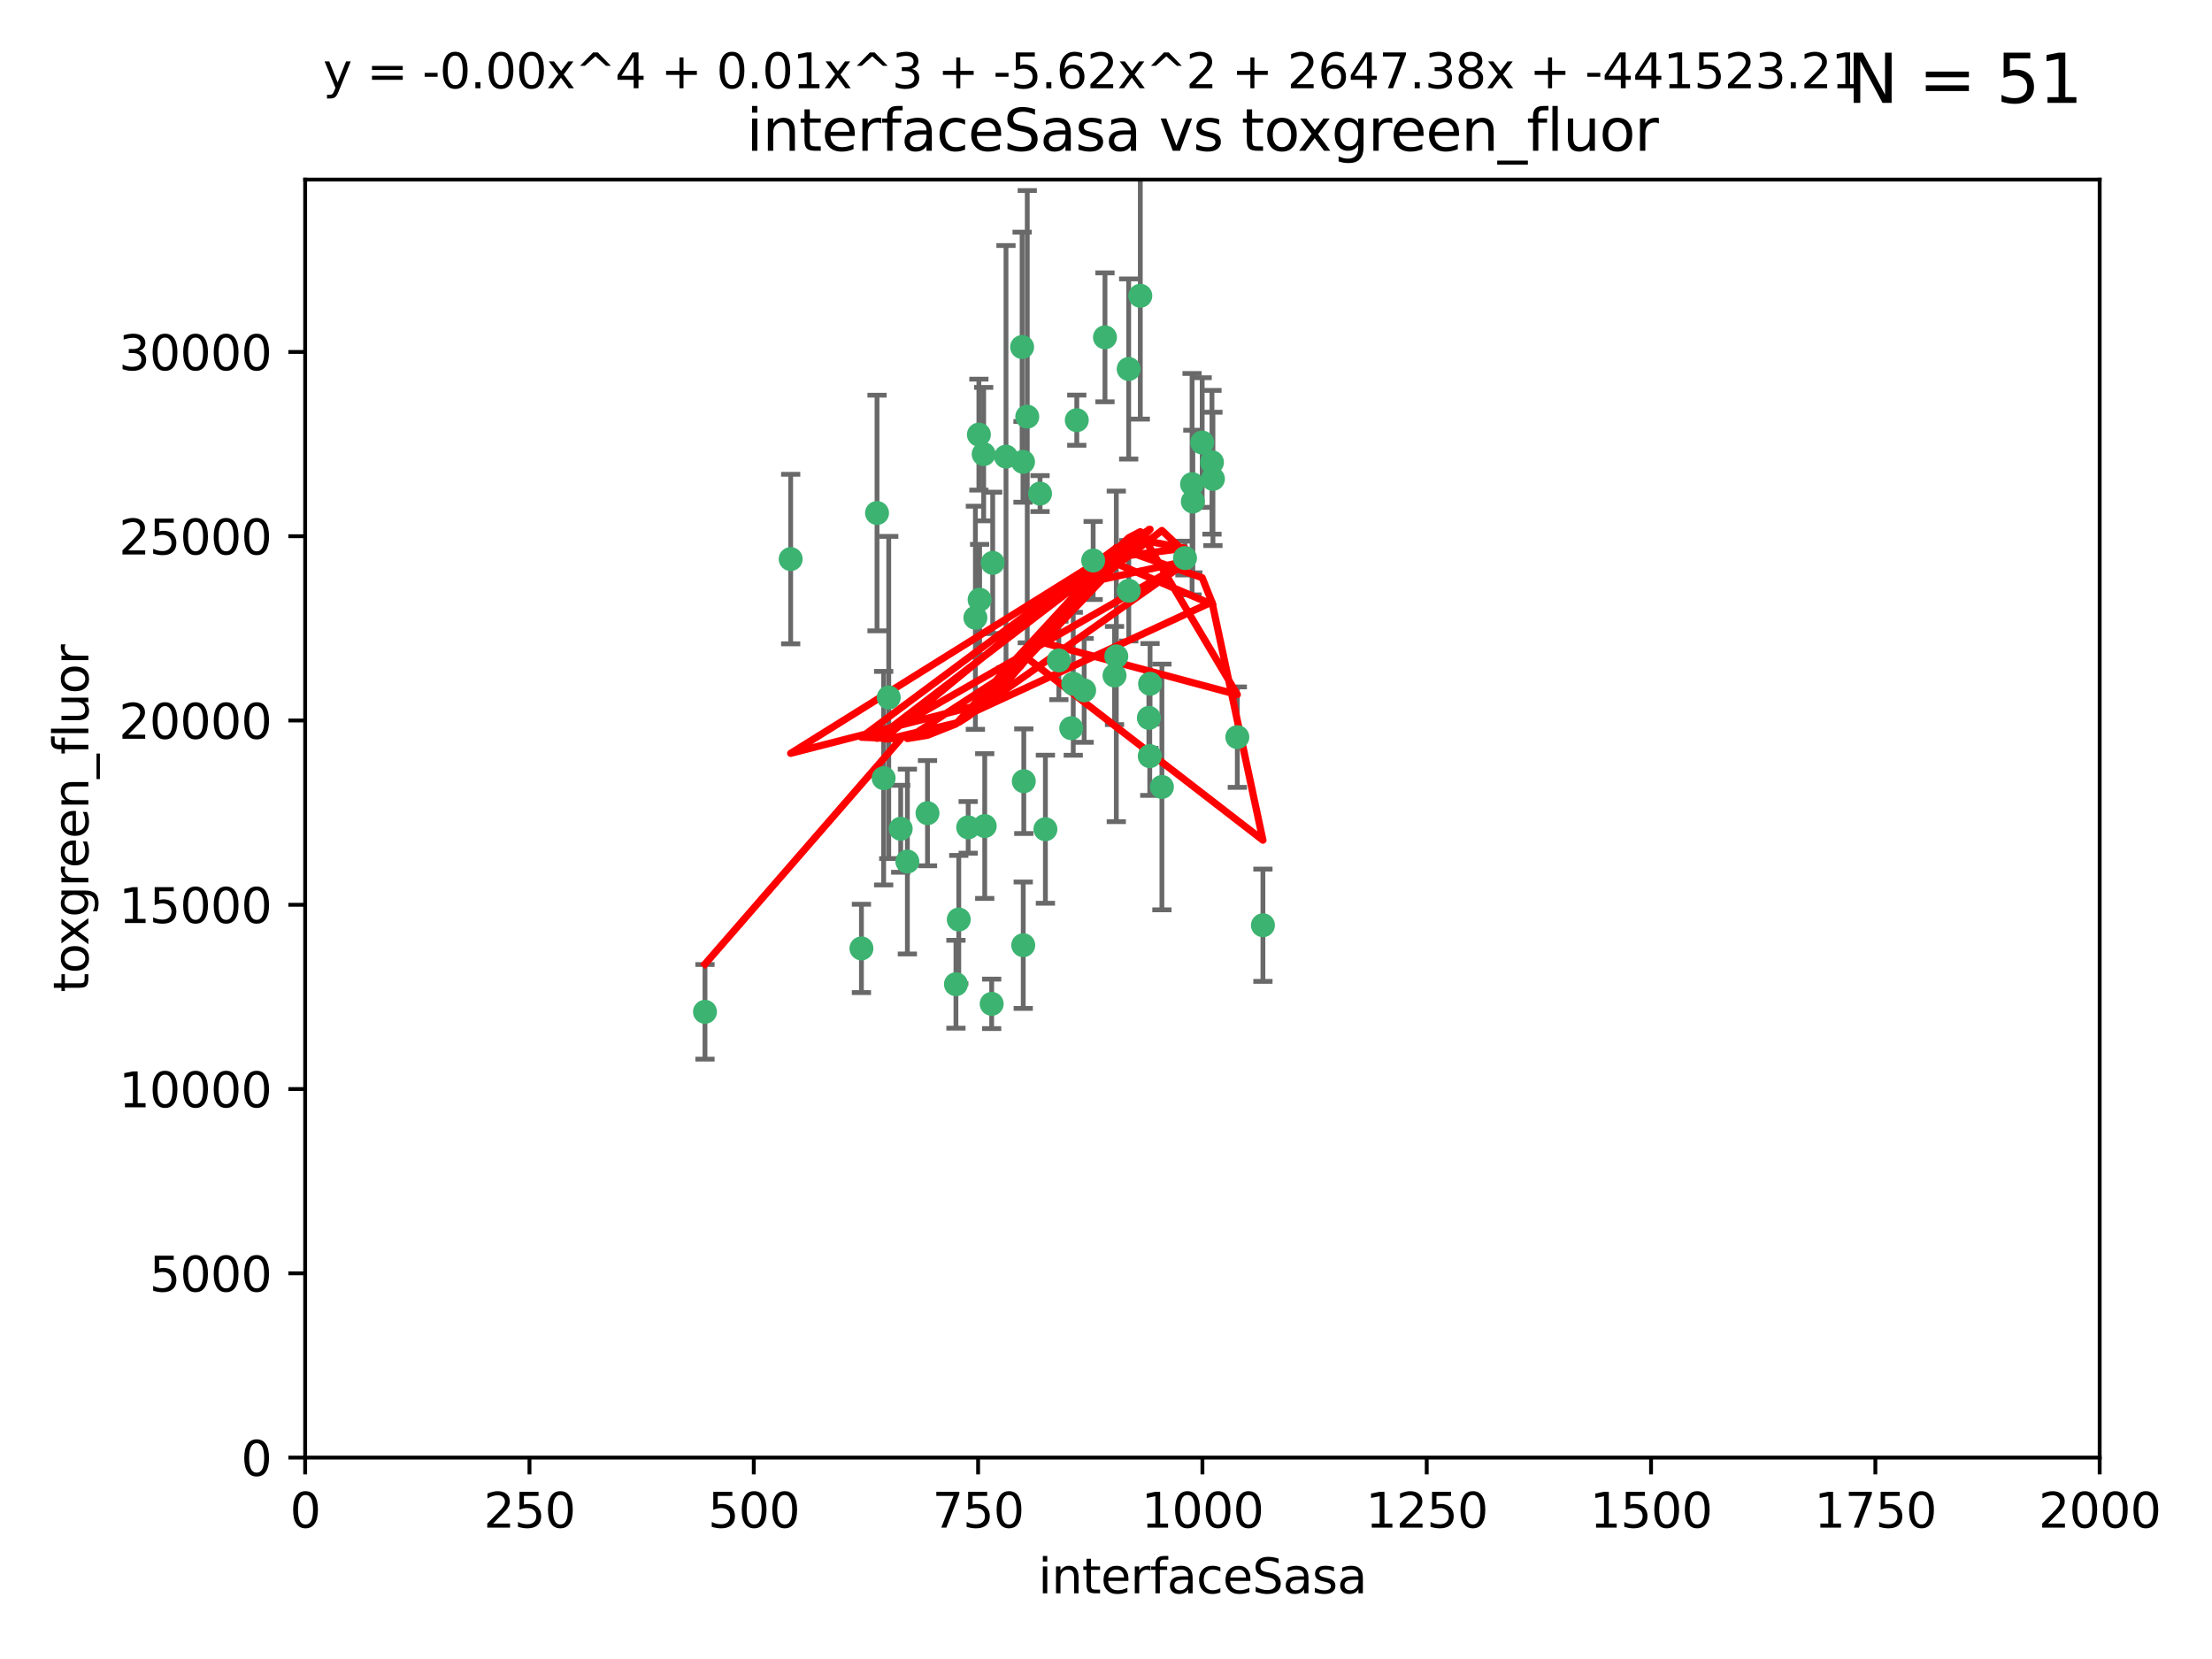 <?xml version="1.0" encoding="utf-8" standalone="no"?>
<!DOCTYPE svg PUBLIC "-//W3C//DTD SVG 1.1//EN"
  "http://www.w3.org/Graphics/SVG/1.1/DTD/svg11.dtd">
<svg xmlns:xlink="http://www.w3.org/1999/xlink" width="460.8pt" height="345.6pt" viewBox="0 0 460.8 345.6" xmlns="http://www.w3.org/2000/svg" version="1.1">
 <defs>
  <style type="text/css">*{stroke-linejoin: round; stroke-linecap: butt}</style>
 </defs>
 <g id="figure_1">
  <g id="patch_1">
   <path d="M 0 345.6 
L 460.8 345.6 
L 460.8 0 
L 0 0 
z
" style="fill: #ffffff"/>
  </g>
  <g id="axes_1">
   <g id="patch_2">
    <path d="M 63.571 303.64 
L 437.4 303.64 
L 437.4 37.411 
L 63.571 37.411 
z
" style="fill: #ffffff"/>
   </g>
   <g id="PathCollection_1">
    <defs>
     <path id="md1ca963472" d="M 0 1.118 
C 0.297 1.118 0.581 1 0.791 0.791 
C 1 0.581 1.118 0.297 1.118 0 
C 1.118 -0.297 1 -0.581 0.791 -0.791 
C 0.581 -1 0.297 -1.118 0 -1.118 
C -0.297 -1.118 -0.581 -1 -0.791 -0.791 
C -1 -0.581 -1.118 -0.297 -1.118 0 
C -1.118 0.297 -1 0.581 -0.791 0.791 
C -0.581 1 -0.297 1.118 0 1.118 
z
" style="stroke: #3cb371"/>
    </defs>
    <g clip-path="url(#p6dccc3c06d)">
     <use xlink:href="#md1ca963472" x="212.925" y="72.294" style="fill: #3cb371; stroke: #3cb371"/>
     <use xlink:href="#md1ca963472" x="232.546" y="136.733" style="fill: #3cb371; stroke: #3cb371"/>
     <use xlink:href="#md1ca963472" x="250.437" y="92.187" style="fill: #3cb371; stroke: #3cb371"/>
     <use xlink:href="#md1ca963472" x="252.676" y="99.763" style="fill: #3cb371; stroke: #3cb371"/>
     <use xlink:href="#md1ca963472" x="230.187" y="70.271" style="fill: #3cb371; stroke: #3cb371"/>
     <use xlink:href="#md1ca963472" x="246.854" y="116.252" style="fill: #3cb371; stroke: #3cb371"/>
     <use xlink:href="#md1ca963472" x="235.142" y="123.063" style="fill: #3cb371; stroke: #3cb371"/>
     <use xlink:href="#md1ca963472" x="223.161" y="151.693" style="fill: #3cb371; stroke: #3cb371"/>
     <use xlink:href="#md1ca963472" x="242.046" y="163.936" style="fill: #3cb371; stroke: #3cb371"/>
     <use xlink:href="#md1ca963472" x="248.491" y="104.476" style="fill: #3cb371; stroke: #3cb371"/>
     <use xlink:href="#md1ca963472" x="225.848" y="143.815" style="fill: #3cb371; stroke: #3cb371"/>
     <use xlink:href="#md1ca963472" x="227.725" y="116.762" style="fill: #3cb371; stroke: #3cb371"/>
     <use xlink:href="#md1ca963472" x="235.125" y="76.865" style="fill: #3cb371; stroke: #3cb371"/>
     <use xlink:href="#md1ca963472" x="237.546" y="61.614" style="fill: #3cb371; stroke: #3cb371"/>
     <use xlink:href="#md1ca963472" x="257.757" y="153.559" style="fill: #3cb371; stroke: #3cb371"/>
     <use xlink:href="#md1ca963472" x="216.658" y="102.821" style="fill: #3cb371; stroke: #3cb371"/>
     <use xlink:href="#md1ca963472" x="204.916" y="94.6" style="fill: #3cb371; stroke: #3cb371"/>
     <use xlink:href="#md1ca963472" x="213.275" y="162.741" style="fill: #3cb371; stroke: #3cb371"/>
     <use xlink:href="#md1ca963472" x="206.796" y="117.254" style="fill: #3cb371; stroke: #3cb371"/>
     <use xlink:href="#md1ca963472" x="206.585" y="209.121" style="fill: #3cb371; stroke: #3cb371"/>
     <use xlink:href="#md1ca963472" x="213.159" y="196.901" style="fill: #3cb371; stroke: #3cb371"/>
     <use xlink:href="#md1ca963472" x="217.777" y="172.74" style="fill: #3cb371; stroke: #3cb371"/>
     <use xlink:href="#md1ca963472" x="220.577" y="137.58" style="fill: #3cb371; stroke: #3cb371"/>
     <use xlink:href="#md1ca963472" x="223.577" y="142.442" style="fill: #3cb371; stroke: #3cb371"/>
     <use xlink:href="#md1ca963472" x="203.92" y="90.534" style="fill: #3cb371; stroke: #3cb371"/>
     <use xlink:href="#md1ca963472" x="239.332" y="149.553" style="fill: #3cb371; stroke: #3cb371"/>
     <use xlink:href="#md1ca963472" x="204.073" y="124.926" style="fill: #3cb371; stroke: #3cb371"/>
     <use xlink:href="#md1ca963472" x="248.329" y="100.862" style="fill: #3cb371; stroke: #3cb371"/>
     <use xlink:href="#md1ca963472" x="182.701" y="106.867" style="fill: #3cb371; stroke: #3cb371"/>
     <use xlink:href="#md1ca963472" x="239.579" y="142.44" style="fill: #3cb371; stroke: #3cb371"/>
     <use xlink:href="#md1ca963472" x="213.998" y="86.8" style="fill: #3cb371; stroke: #3cb371"/>
     <use xlink:href="#md1ca963472" x="263.091" y="192.743" style="fill: #3cb371; stroke: #3cb371"/>
     <use xlink:href="#md1ca963472" x="252.476" y="96.298" style="fill: #3cb371; stroke: #3cb371"/>
     <use xlink:href="#md1ca963472" x="203.191" y="128.689" style="fill: #3cb371; stroke: #3cb371"/>
     <use xlink:href="#md1ca963472" x="209.568" y="95.121" style="fill: #3cb371; stroke: #3cb371"/>
     <use xlink:href="#md1ca963472" x="213.11" y="96.211" style="fill: #3cb371; stroke: #3cb371"/>
     <use xlink:href="#md1ca963472" x="189.023" y="179.478" style="fill: #3cb371; stroke: #3cb371"/>
     <use xlink:href="#md1ca963472" x="193.215" y="169.397" style="fill: #3cb371; stroke: #3cb371"/>
     <use xlink:href="#md1ca963472" x="199.14" y="205.029" style="fill: #3cb371; stroke: #3cb371"/>
     <use xlink:href="#md1ca963472" x="224.314" y="87.531" style="fill: #3cb371; stroke: #3cb371"/>
     <use xlink:href="#md1ca963472" x="239.516" y="157.513" style="fill: #3cb371; stroke: #3cb371"/>
     <use xlink:href="#md1ca963472" x="164.714" y="116.464" style="fill: #3cb371; stroke: #3cb371"/>
     <use xlink:href="#md1ca963472" x="205.136" y="172.082" style="fill: #3cb371; stroke: #3cb371"/>
     <use xlink:href="#md1ca963472" x="201.69" y="172.356" style="fill: #3cb371; stroke: #3cb371"/>
     <use xlink:href="#md1ca963472" x="199.731" y="191.554" style="fill: #3cb371; stroke: #3cb371"/>
     <use xlink:href="#md1ca963472" x="185.142" y="145.3" style="fill: #3cb371; stroke: #3cb371"/>
     <use xlink:href="#md1ca963472" x="184.082" y="162.105" style="fill: #3cb371; stroke: #3cb371"/>
     <use xlink:href="#md1ca963472" x="232.174" y="140.722" style="fill: #3cb371; stroke: #3cb371"/>
     <use xlink:href="#md1ca963472" x="179.453" y="197.571" style="fill: #3cb371; stroke: #3cb371"/>
     <use xlink:href="#md1ca963472" x="187.632" y="172.649" style="fill: #3cb371; stroke: #3cb371"/>
     <use xlink:href="#md1ca963472" x="146.862" y="210.779" style="fill: #3cb371; stroke: #3cb371"/>
    </g>
   </g>
   <g id="matplotlib.axis_1">
    <g id="xtick_1">
     <g id="line2d_1">
      <defs>
       <path id="m89099b4699" d="M 0 0 
L 0 3.5 
" style="stroke: #000000; stroke-width: 0.8"/>
      </defs>
      <g>
       <use xlink:href="#m89099b4699" x="63.571" y="303.64" style="stroke: #000000; stroke-width: 0.8"/>
      </g>
     </g>
     <g id="text_1">
      <!-- 0 -->
      <g transform="translate(60.39 318.238)scale(0.1 -0.1)">
       <defs>
        <path id="DejaVuSans-30" d="M 2034 4250 
Q 1547 4250 1301 3770 
Q 1056 3291 1056 2328 
Q 1056 1369 1301 889 
Q 1547 409 2034 409 
Q 2525 409 2770 889 
Q 3016 1369 3016 2328 
Q 3016 3291 2770 3770 
Q 2525 4250 2034 4250 
z
M 2034 4750 
Q 2819 4750 3233 4129 
Q 3647 3509 3647 2328 
Q 3647 1150 3233 529 
Q 2819 -91 2034 -91 
Q 1250 -91 836 529 
Q 422 1150 422 2328 
Q 422 3509 836 4129 
Q 1250 4750 2034 4750 
z
" transform="scale(0.016)"/>
       </defs>
       <use xlink:href="#DejaVuSans-30"/>
      </g>
     </g>
    </g>
    <g id="xtick_2">
     <g id="line2d_2">
      <g>
       <use xlink:href="#m89099b4699" x="110.3" y="303.64" style="stroke: #000000; stroke-width: 0.8"/>
      </g>
     </g>
     <g id="text_2">
      <!-- 250 -->
      <g transform="translate(100.756 318.238)scale(0.1 -0.1)">
       <defs>
        <path id="DejaVuSans-32" d="M 1228 531 
L 3431 531 
L 3431 0 
L 469 0 
L 469 531 
Q 828 903 1448 1529 
Q 2069 2156 2228 2338 
Q 2531 2678 2651 2914 
Q 2772 3150 2772 3378 
Q 2772 3750 2511 3984 
Q 2250 4219 1831 4219 
Q 1534 4219 1204 4116 
Q 875 4013 500 3803 
L 500 4441 
Q 881 4594 1212 4672 
Q 1544 4750 1819 4750 
Q 2544 4750 2975 4387 
Q 3406 4025 3406 3419 
Q 3406 3131 3298 2873 
Q 3191 2616 2906 2266 
Q 2828 2175 2409 1742 
Q 1991 1309 1228 531 
z
" transform="scale(0.016)"/>
        <path id="DejaVuSans-35" d="M 691 4666 
L 3169 4666 
L 3169 4134 
L 1269 4134 
L 1269 2991 
Q 1406 3038 1543 3061 
Q 1681 3084 1819 3084 
Q 2600 3084 3056 2656 
Q 3513 2228 3513 1497 
Q 3513 744 3044 326 
Q 2575 -91 1722 -91 
Q 1428 -91 1123 -41 
Q 819 9 494 109 
L 494 744 
Q 775 591 1075 516 
Q 1375 441 1709 441 
Q 2250 441 2565 725 
Q 2881 1009 2881 1497 
Q 2881 1984 2565 2268 
Q 2250 2553 1709 2553 
Q 1456 2553 1204 2497 
Q 953 2441 691 2322 
L 691 4666 
z
" transform="scale(0.016)"/>
       </defs>
       <use xlink:href="#DejaVuSans-32"/>
       <use xlink:href="#DejaVuSans-35" x="63.623"/>
       <use xlink:href="#DejaVuSans-30" x="127.246"/>
      </g>
     </g>
    </g>
    <g id="xtick_3">
     <g id="line2d_3">
      <g>
       <use xlink:href="#m89099b4699" x="157.028" y="303.64" style="stroke: #000000; stroke-width: 0.8"/>
      </g>
     </g>
     <g id="text_3">
      <!-- 500 -->
      <g transform="translate(147.485 318.238)scale(0.1 -0.1)">
       <use xlink:href="#DejaVuSans-35"/>
       <use xlink:href="#DejaVuSans-30" x="63.623"/>
       <use xlink:href="#DejaVuSans-30" x="127.246"/>
      </g>
     </g>
    </g>
    <g id="xtick_4">
     <g id="line2d_4">
      <g>
       <use xlink:href="#m89099b4699" x="203.757" y="303.64" style="stroke: #000000; stroke-width: 0.8"/>
      </g>
     </g>
     <g id="text_4">
      <!-- 750 -->
      <g transform="translate(194.213 318.238)scale(0.1 -0.1)">
       <defs>
        <path id="DejaVuSans-37" d="M 525 4666 
L 3525 4666 
L 3525 4397 
L 1831 0 
L 1172 0 
L 2766 4134 
L 525 4134 
L 525 4666 
z
" transform="scale(0.016)"/>
       </defs>
       <use xlink:href="#DejaVuSans-37"/>
       <use xlink:href="#DejaVuSans-35" x="63.623"/>
       <use xlink:href="#DejaVuSans-30" x="127.246"/>
      </g>
     </g>
    </g>
    <g id="xtick_5">
     <g id="line2d_5">
      <g>
       <use xlink:href="#m89099b4699" x="250.486" y="303.64" style="stroke: #000000; stroke-width: 0.8"/>
      </g>
     </g>
     <g id="text_5">
      <!-- 1000 -->
      <g transform="translate(237.761 318.238)scale(0.1 -0.1)">
       <defs>
        <path id="DejaVuSans-31" d="M 794 531 
L 1825 531 
L 1825 4091 
L 703 3866 
L 703 4441 
L 1819 4666 
L 2450 4666 
L 2450 531 
L 3481 531 
L 3481 0 
L 794 0 
L 794 531 
z
" transform="scale(0.016)"/>
       </defs>
       <use xlink:href="#DejaVuSans-31"/>
       <use xlink:href="#DejaVuSans-30" x="63.623"/>
       <use xlink:href="#DejaVuSans-30" x="127.246"/>
       <use xlink:href="#DejaVuSans-30" x="190.869"/>
      </g>
     </g>
    </g>
    <g id="xtick_6">
     <g id="line2d_6">
      <g>
       <use xlink:href="#m89099b4699" x="297.214" y="303.64" style="stroke: #000000; stroke-width: 0.8"/>
      </g>
     </g>
     <g id="text_6">
      <!-- 1250 -->
      <g transform="translate(284.489 318.238)scale(0.1 -0.1)">
       <use xlink:href="#DejaVuSans-31"/>
       <use xlink:href="#DejaVuSans-32" x="63.623"/>
       <use xlink:href="#DejaVuSans-35" x="127.246"/>
       <use xlink:href="#DejaVuSans-30" x="190.869"/>
      </g>
     </g>
    </g>
    <g id="xtick_7">
     <g id="line2d_7">
      <g>
       <use xlink:href="#m89099b4699" x="343.943" y="303.64" style="stroke: #000000; stroke-width: 0.8"/>
      </g>
     </g>
     <g id="text_7">
      <!-- 1500 -->
      <g transform="translate(331.218 318.238)scale(0.1 -0.1)">
       <use xlink:href="#DejaVuSans-31"/>
       <use xlink:href="#DejaVuSans-35" x="63.623"/>
       <use xlink:href="#DejaVuSans-30" x="127.246"/>
       <use xlink:href="#DejaVuSans-30" x="190.869"/>
      </g>
     </g>
    </g>
    <g id="xtick_8">
     <g id="line2d_8">
      <g>
       <use xlink:href="#m89099b4699" x="390.671" y="303.64" style="stroke: #000000; stroke-width: 0.8"/>
      </g>
     </g>
     <g id="text_8">
      <!-- 1750 -->
      <g transform="translate(377.946 318.238)scale(0.1 -0.1)">
       <use xlink:href="#DejaVuSans-31"/>
       <use xlink:href="#DejaVuSans-37" x="63.623"/>
       <use xlink:href="#DejaVuSans-35" x="127.246"/>
       <use xlink:href="#DejaVuSans-30" x="190.869"/>
      </g>
     </g>
    </g>
    <g id="xtick_9">
     <g id="line2d_9">
      <g>
       <use xlink:href="#m89099b4699" x="437.4" y="303.64" style="stroke: #000000; stroke-width: 0.8"/>
      </g>
     </g>
     <g id="text_9">
      <!-- 2000 -->
      <g transform="translate(424.675 318.238)scale(0.1 -0.1)">
       <use xlink:href="#DejaVuSans-32"/>
       <use xlink:href="#DejaVuSans-30" x="63.623"/>
       <use xlink:href="#DejaVuSans-30" x="127.246"/>
       <use xlink:href="#DejaVuSans-30" x="190.869"/>
      </g>
     </g>
    </g>
    <g id="text_10">
     <!-- interfaceSasa -->
     <g transform="translate(216.279 331.917)scale(0.1 -0.1)">
      <defs>
       <path id="DejaVuSans-69" d="M 603 3500 
L 1178 3500 
L 1178 0 
L 603 0 
L 603 3500 
z
M 603 4863 
L 1178 4863 
L 1178 4134 
L 603 4134 
L 603 4863 
z
" transform="scale(0.016)"/>
       <path id="DejaVuSans-6e" d="M 3513 2113 
L 3513 0 
L 2938 0 
L 2938 2094 
Q 2938 2591 2744 2837 
Q 2550 3084 2163 3084 
Q 1697 3084 1428 2787 
Q 1159 2491 1159 1978 
L 1159 0 
L 581 0 
L 581 3500 
L 1159 3500 
L 1159 2956 
Q 1366 3272 1645 3428 
Q 1925 3584 2291 3584 
Q 2894 3584 3203 3211 
Q 3513 2838 3513 2113 
z
" transform="scale(0.016)"/>
       <path id="DejaVuSans-74" d="M 1172 4494 
L 1172 3500 
L 2356 3500 
L 2356 3053 
L 1172 3053 
L 1172 1153 
Q 1172 725 1289 603 
Q 1406 481 1766 481 
L 2356 481 
L 2356 0 
L 1766 0 
Q 1100 0 847 248 
Q 594 497 594 1153 
L 594 3053 
L 172 3053 
L 172 3500 
L 594 3500 
L 594 4494 
L 1172 4494 
z
" transform="scale(0.016)"/>
       <path id="DejaVuSans-65" d="M 3597 1894 
L 3597 1613 
L 953 1613 
Q 991 1019 1311 708 
Q 1631 397 2203 397 
Q 2534 397 2845 478 
Q 3156 559 3463 722 
L 3463 178 
Q 3153 47 2828 -22 
Q 2503 -91 2169 -91 
Q 1331 -91 842 396 
Q 353 884 353 1716 
Q 353 2575 817 3079 
Q 1281 3584 2069 3584 
Q 2775 3584 3186 3129 
Q 3597 2675 3597 1894 
z
M 3022 2063 
Q 3016 2534 2758 2815 
Q 2500 3097 2075 3097 
Q 1594 3097 1305 2825 
Q 1016 2553 972 2059 
L 3022 2063 
z
" transform="scale(0.016)"/>
       <path id="DejaVuSans-72" d="M 2631 2963 
Q 2534 3019 2420 3045 
Q 2306 3072 2169 3072 
Q 1681 3072 1420 2755 
Q 1159 2438 1159 1844 
L 1159 0 
L 581 0 
L 581 3500 
L 1159 3500 
L 1159 2956 
Q 1341 3275 1631 3429 
Q 1922 3584 2338 3584 
Q 2397 3584 2469 3576 
Q 2541 3569 2628 3553 
L 2631 2963 
z
" transform="scale(0.016)"/>
       <path id="DejaVuSans-66" d="M 2375 4863 
L 2375 4384 
L 1825 4384 
Q 1516 4384 1395 4259 
Q 1275 4134 1275 3809 
L 1275 3500 
L 2222 3500 
L 2222 3053 
L 1275 3053 
L 1275 0 
L 697 0 
L 697 3053 
L 147 3053 
L 147 3500 
L 697 3500 
L 697 3744 
Q 697 4328 969 4595 
Q 1241 4863 1831 4863 
L 2375 4863 
z
" transform="scale(0.016)"/>
       <path id="DejaVuSans-61" d="M 2194 1759 
Q 1497 1759 1228 1600 
Q 959 1441 959 1056 
Q 959 750 1161 570 
Q 1363 391 1709 391 
Q 2188 391 2477 730 
Q 2766 1069 2766 1631 
L 2766 1759 
L 2194 1759 
z
M 3341 1997 
L 3341 0 
L 2766 0 
L 2766 531 
Q 2569 213 2275 61 
Q 1981 -91 1556 -91 
Q 1019 -91 701 211 
Q 384 513 384 1019 
Q 384 1609 779 1909 
Q 1175 2209 1959 2209 
L 2766 2209 
L 2766 2266 
Q 2766 2663 2505 2880 
Q 2244 3097 1772 3097 
Q 1472 3097 1187 3025 
Q 903 2953 641 2809 
L 641 3341 
Q 956 3463 1253 3523 
Q 1550 3584 1831 3584 
Q 2591 3584 2966 3190 
Q 3341 2797 3341 1997 
z
" transform="scale(0.016)"/>
       <path id="DejaVuSans-63" d="M 3122 3366 
L 3122 2828 
Q 2878 2963 2633 3030 
Q 2388 3097 2138 3097 
Q 1578 3097 1268 2742 
Q 959 2388 959 1747 
Q 959 1106 1268 751 
Q 1578 397 2138 397 
Q 2388 397 2633 464 
Q 2878 531 3122 666 
L 3122 134 
Q 2881 22 2623 -34 
Q 2366 -91 2075 -91 
Q 1284 -91 818 406 
Q 353 903 353 1747 
Q 353 2603 823 3093 
Q 1294 3584 2113 3584 
Q 2378 3584 2631 3529 
Q 2884 3475 3122 3366 
z
" transform="scale(0.016)"/>
       <path id="DejaVuSans-53" d="M 3425 4513 
L 3425 3897 
Q 3066 4069 2747 4153 
Q 2428 4238 2131 4238 
Q 1616 4238 1336 4038 
Q 1056 3838 1056 3469 
Q 1056 3159 1242 3001 
Q 1428 2844 1947 2747 
L 2328 2669 
Q 3034 2534 3370 2195 
Q 3706 1856 3706 1288 
Q 3706 609 3251 259 
Q 2797 -91 1919 -91 
Q 1588 -91 1214 -16 
Q 841 59 441 206 
L 441 856 
Q 825 641 1194 531 
Q 1563 422 1919 422 
Q 2459 422 2753 634 
Q 3047 847 3047 1241 
Q 3047 1584 2836 1778 
Q 2625 1972 2144 2069 
L 1759 2144 
Q 1053 2284 737 2584 
Q 422 2884 422 3419 
Q 422 4038 858 4394 
Q 1294 4750 2059 4750 
Q 2388 4750 2728 4690 
Q 3069 4631 3425 4513 
z
" transform="scale(0.016)"/>
       <path id="DejaVuSans-73" d="M 2834 3397 
L 2834 2853 
Q 2591 2978 2328 3040 
Q 2066 3103 1784 3103 
Q 1356 3103 1142 2972 
Q 928 2841 928 2578 
Q 928 2378 1081 2264 
Q 1234 2150 1697 2047 
L 1894 2003 
Q 2506 1872 2764 1633 
Q 3022 1394 3022 966 
Q 3022 478 2636 193 
Q 2250 -91 1575 -91 
Q 1294 -91 989 -36 
Q 684 19 347 128 
L 347 722 
Q 666 556 975 473 
Q 1284 391 1588 391 
Q 1994 391 2212 530 
Q 2431 669 2431 922 
Q 2431 1156 2273 1281 
Q 2116 1406 1581 1522 
L 1381 1569 
Q 847 1681 609 1914 
Q 372 2147 372 2553 
Q 372 3047 722 3315 
Q 1072 3584 1716 3584 
Q 2034 3584 2315 3537 
Q 2597 3491 2834 3397 
z
" transform="scale(0.016)"/>
      </defs>
      <use xlink:href="#DejaVuSans-69"/>
      <use xlink:href="#DejaVuSans-6e" x="27.783"/>
      <use xlink:href="#DejaVuSans-74" x="91.162"/>
      <use xlink:href="#DejaVuSans-65" x="130.371"/>
      <use xlink:href="#DejaVuSans-72" x="191.895"/>
      <use xlink:href="#DejaVuSans-66" x="233.008"/>
      <use xlink:href="#DejaVuSans-61" x="268.213"/>
      <use xlink:href="#DejaVuSans-63" x="329.492"/>
      <use xlink:href="#DejaVuSans-65" x="384.473"/>
      <use xlink:href="#DejaVuSans-53" x="445.996"/>
      <use xlink:href="#DejaVuSans-61" x="509.473"/>
      <use xlink:href="#DejaVuSans-73" x="570.752"/>
      <use xlink:href="#DejaVuSans-61" x="622.852"/>
     </g>
    </g>
   </g>
   <g id="matplotlib.axis_2">
    <g id="ytick_1">
     <g id="line2d_10">
      <defs>
       <path id="m1a6d3d1132" d="M 0 0 
L -3.5 0 
" style="stroke: #000000; stroke-width: 0.8"/>
      </defs>
      <g>
       <use xlink:href="#m1a6d3d1132" x="63.571" y="303.64" style="stroke: #000000; stroke-width: 0.8"/>
      </g>
     </g>
     <g id="text_11">
      <!-- 0 -->
      <g transform="translate(50.209 307.439)scale(0.1 -0.1)">
       <use xlink:href="#DejaVuSans-30"/>
      </g>
     </g>
    </g>
    <g id="ytick_2">
     <g id="line2d_11">
      <g>
       <use xlink:href="#m1a6d3d1132" x="63.571" y="265.253" style="stroke: #000000; stroke-width: 0.8"/>
      </g>
     </g>
     <g id="text_12">
      <!-- 5000 -->
      <g transform="translate(31.121 269.052)scale(0.1 -0.1)">
       <use xlink:href="#DejaVuSans-35"/>
       <use xlink:href="#DejaVuSans-30" x="63.623"/>
       <use xlink:href="#DejaVuSans-30" x="127.246"/>
       <use xlink:href="#DejaVuSans-30" x="190.869"/>
      </g>
     </g>
    </g>
    <g id="ytick_3">
     <g id="line2d_12">
      <g>
       <use xlink:href="#m1a6d3d1132" x="63.571" y="226.866" style="stroke: #000000; stroke-width: 0.8"/>
      </g>
     </g>
     <g id="text_13">
      <!-- 10000 -->
      <g transform="translate(24.759 230.665)scale(0.1 -0.1)">
       <use xlink:href="#DejaVuSans-31"/>
       <use xlink:href="#DejaVuSans-30" x="63.623"/>
       <use xlink:href="#DejaVuSans-30" x="127.246"/>
       <use xlink:href="#DejaVuSans-30" x="190.869"/>
       <use xlink:href="#DejaVuSans-30" x="254.492"/>
      </g>
     </g>
    </g>
    <g id="ytick_4">
     <g id="line2d_13">
      <g>
       <use xlink:href="#m1a6d3d1132" x="63.571" y="188.479" style="stroke: #000000; stroke-width: 0.8"/>
      </g>
     </g>
     <g id="text_14">
      <!-- 15000 -->
      <g transform="translate(24.759 192.278)scale(0.1 -0.1)">
       <use xlink:href="#DejaVuSans-31"/>
       <use xlink:href="#DejaVuSans-35" x="63.623"/>
       <use xlink:href="#DejaVuSans-30" x="127.246"/>
       <use xlink:href="#DejaVuSans-30" x="190.869"/>
       <use xlink:href="#DejaVuSans-30" x="254.492"/>
      </g>
     </g>
    </g>
    <g id="ytick_5">
     <g id="line2d_14">
      <g>
       <use xlink:href="#m1a6d3d1132" x="63.571" y="150.092" style="stroke: #000000; stroke-width: 0.8"/>
      </g>
     </g>
     <g id="text_15">
      <!-- 20000 -->
      <g transform="translate(24.759 153.891)scale(0.1 -0.1)">
       <use xlink:href="#DejaVuSans-32"/>
       <use xlink:href="#DejaVuSans-30" x="63.623"/>
       <use xlink:href="#DejaVuSans-30" x="127.246"/>
       <use xlink:href="#DejaVuSans-30" x="190.869"/>
       <use xlink:href="#DejaVuSans-30" x="254.492"/>
      </g>
     </g>
    </g>
    <g id="ytick_6">
     <g id="line2d_15">
      <g>
       <use xlink:href="#m1a6d3d1132" x="63.571" y="111.705" style="stroke: #000000; stroke-width: 0.8"/>
      </g>
     </g>
     <g id="text_16">
      <!-- 25000 -->
      <g transform="translate(24.759 115.504)scale(0.1 -0.1)">
       <use xlink:href="#DejaVuSans-32"/>
       <use xlink:href="#DejaVuSans-35" x="63.623"/>
       <use xlink:href="#DejaVuSans-30" x="127.246"/>
       <use xlink:href="#DejaVuSans-30" x="190.869"/>
       <use xlink:href="#DejaVuSans-30" x="254.492"/>
      </g>
     </g>
    </g>
    <g id="ytick_7">
     <g id="line2d_16">
      <g>
       <use xlink:href="#m1a6d3d1132" x="63.571" y="73.317" style="stroke: #000000; stroke-width: 0.8"/>
      </g>
     </g>
     <g id="text_17">
      <!-- 30000 -->
      <g transform="translate(24.759 77.117)scale(0.1 -0.1)">
       <defs>
        <path id="DejaVuSans-33" d="M 2597 2516 
Q 3050 2419 3304 2112 
Q 3559 1806 3559 1356 
Q 3559 666 3084 287 
Q 2609 -91 1734 -91 
Q 1441 -91 1130 -33 
Q 819 25 488 141 
L 488 750 
Q 750 597 1062 519 
Q 1375 441 1716 441 
Q 2309 441 2620 675 
Q 2931 909 2931 1356 
Q 2931 1769 2642 2001 
Q 2353 2234 1838 2234 
L 1294 2234 
L 1294 2753 
L 1863 2753 
Q 2328 2753 2575 2939 
Q 2822 3125 2822 3475 
Q 2822 3834 2567 4026 
Q 2313 4219 1838 4219 
Q 1578 4219 1281 4162 
Q 984 4106 628 3988 
L 628 4550 
Q 988 4650 1302 4700 
Q 1616 4750 1894 4750 
Q 2613 4750 3031 4423 
Q 3450 4097 3450 3541 
Q 3450 3153 3228 2886 
Q 3006 2619 2597 2516 
z
" transform="scale(0.016)"/>
       </defs>
       <use xlink:href="#DejaVuSans-33"/>
       <use xlink:href="#DejaVuSans-30" x="63.623"/>
       <use xlink:href="#DejaVuSans-30" x="127.246"/>
       <use xlink:href="#DejaVuSans-30" x="190.869"/>
       <use xlink:href="#DejaVuSans-30" x="254.492"/>
      </g>
     </g>
    </g>
    <g id="text_18">
     <!-- toxgreen_fluor -->
     <g transform="translate(18.401 206.72)rotate(-90)scale(0.1 -0.1)">
      <defs>
       <path id="DejaVuSans-6f" d="M 1959 3097 
Q 1497 3097 1228 2736 
Q 959 2375 959 1747 
Q 959 1119 1226 758 
Q 1494 397 1959 397 
Q 2419 397 2687 759 
Q 2956 1122 2956 1747 
Q 2956 2369 2687 2733 
Q 2419 3097 1959 3097 
z
M 1959 3584 
Q 2709 3584 3137 3096 
Q 3566 2609 3566 1747 
Q 3566 888 3137 398 
Q 2709 -91 1959 -91 
Q 1206 -91 779 398 
Q 353 888 353 1747 
Q 353 2609 779 3096 
Q 1206 3584 1959 3584 
z
" transform="scale(0.016)"/>
       <path id="DejaVuSans-78" d="M 3513 3500 
L 2247 1797 
L 3578 0 
L 2900 0 
L 1881 1375 
L 863 0 
L 184 0 
L 1544 1831 
L 300 3500 
L 978 3500 
L 1906 2253 
L 2834 3500 
L 3513 3500 
z
" transform="scale(0.016)"/>
       <path id="DejaVuSans-67" d="M 2906 1791 
Q 2906 2416 2648 2759 
Q 2391 3103 1925 3103 
Q 1463 3103 1205 2759 
Q 947 2416 947 1791 
Q 947 1169 1205 825 
Q 1463 481 1925 481 
Q 2391 481 2648 825 
Q 2906 1169 2906 1791 
z
M 3481 434 
Q 3481 -459 3084 -895 
Q 2688 -1331 1869 -1331 
Q 1566 -1331 1297 -1286 
Q 1028 -1241 775 -1147 
L 775 -588 
Q 1028 -725 1275 -790 
Q 1522 -856 1778 -856 
Q 2344 -856 2625 -561 
Q 2906 -266 2906 331 
L 2906 616 
Q 2728 306 2450 153 
Q 2172 0 1784 0 
Q 1141 0 747 490 
Q 353 981 353 1791 
Q 353 2603 747 3093 
Q 1141 3584 1784 3584 
Q 2172 3584 2450 3431 
Q 2728 3278 2906 2969 
L 2906 3500 
L 3481 3500 
L 3481 434 
z
" transform="scale(0.016)"/>
       <path id="DejaVuSans-5f" d="M 3263 -1063 
L 3263 -1509 
L -63 -1509 
L -63 -1063 
L 3263 -1063 
z
" transform="scale(0.016)"/>
       <path id="DejaVuSans-6c" d="M 603 4863 
L 1178 4863 
L 1178 0 
L 603 0 
L 603 4863 
z
" transform="scale(0.016)"/>
       <path id="DejaVuSans-75" d="M 544 1381 
L 544 3500 
L 1119 3500 
L 1119 1403 
Q 1119 906 1312 657 
Q 1506 409 1894 409 
Q 2359 409 2629 706 
Q 2900 1003 2900 1516 
L 2900 3500 
L 3475 3500 
L 3475 0 
L 2900 0 
L 2900 538 
Q 2691 219 2414 64 
Q 2138 -91 1772 -91 
Q 1169 -91 856 284 
Q 544 659 544 1381 
z
M 1991 3584 
L 1991 3584 
z
" transform="scale(0.016)"/>
      </defs>
      <use xlink:href="#DejaVuSans-74"/>
      <use xlink:href="#DejaVuSans-6f" x="39.209"/>
      <use xlink:href="#DejaVuSans-78" x="97.266"/>
      <use xlink:href="#DejaVuSans-67" x="156.445"/>
      <use xlink:href="#DejaVuSans-72" x="219.922"/>
      <use xlink:href="#DejaVuSans-65" x="258.785"/>
      <use xlink:href="#DejaVuSans-65" x="320.309"/>
      <use xlink:href="#DejaVuSans-6e" x="381.832"/>
      <use xlink:href="#DejaVuSans-5f" x="445.211"/>
      <use xlink:href="#DejaVuSans-66" x="495.211"/>
      <use xlink:href="#DejaVuSans-6c" x="530.416"/>
      <use xlink:href="#DejaVuSans-75" x="558.199"/>
      <use xlink:href="#DejaVuSans-6f" x="621.578"/>
      <use xlink:href="#DejaVuSans-72" x="682.76"/>
     </g>
    </g>
   </g>
   <g id="LineCollection_1">
    <path d="M 212.925 96.224 
L 212.925 48.364 
" clip-path="url(#p6dccc3c06d)" style="fill: none; stroke: #696969"/>
    <path d="M 232.546 171.165 
L 232.546 102.302 
" clip-path="url(#p6dccc3c06d)" style="fill: none; stroke: #696969"/>
    <path d="M 250.437 105.69 
L 250.437 78.685 
" clip-path="url(#p6dccc3c06d)" style="fill: none; stroke: #696969"/>
    <path d="M 252.676 113.651 
L 252.676 85.875 
" clip-path="url(#p6dccc3c06d)" style="fill: none; stroke: #696969"/>
    <path d="M 230.187 83.696 
L 230.187 56.846 
" clip-path="url(#p6dccc3c06d)" style="fill: none; stroke: #696969"/>
    <path d="M 246.854 119.772 
L 246.854 112.733 
" clip-path="url(#p6dccc3c06d)" style="fill: none; stroke: #696969"/>
    <path d="M 235.142 133.529 
L 235.142 112.598 
" clip-path="url(#p6dccc3c06d)" style="fill: none; stroke: #696969"/>
    <path d="M 223.161 152.217 
L 223.161 151.168 
" clip-path="url(#p6dccc3c06d)" style="fill: none; stroke: #696969"/>
    <path d="M 242.046 189.529 
L 242.046 138.343 
" clip-path="url(#p6dccc3c06d)" style="fill: none; stroke: #696969"/>
    <path d="M 248.491 119.328 
L 248.491 89.623 
" clip-path="url(#p6dccc3c06d)" style="fill: none; stroke: #696969"/>
    <path d="M 225.848 154.632 
L 225.848 132.999 
" clip-path="url(#p6dccc3c06d)" style="fill: none; stroke: #696969"/>
    <path d="M 227.725 124.89 
L 227.725 108.635 
" clip-path="url(#p6dccc3c06d)" style="fill: none; stroke: #696969"/>
    <path d="M 235.125 95.625 
L 235.125 58.105 
" clip-path="url(#p6dccc3c06d)" style="fill: none; stroke: #696969"/>
    <path d="M 237.546 87.306 
L 237.546 35.922 
" clip-path="url(#p6dccc3c06d)" style="fill: none; stroke: #696969"/>
    <path d="M 257.757 164.019 
L 257.757 143.098 
" clip-path="url(#p6dccc3c06d)" style="fill: none; stroke: #696969"/>
    <path d="M 216.658 106.565 
L 216.658 99.077 
" clip-path="url(#p6dccc3c06d)" style="fill: none; stroke: #696969"/>
    <path d="M 204.916 108.495 
L 204.916 80.704 
" clip-path="url(#p6dccc3c06d)" style="fill: none; stroke: #696969"/>
    <path d="M 213.275 173.639 
L 213.275 151.843 
" clip-path="url(#p6dccc3c06d)" style="fill: none; stroke: #696969"/>
    <path d="M 206.796 131.975 
L 206.796 102.532 
" clip-path="url(#p6dccc3c06d)" style="fill: none; stroke: #696969"/>
    <path d="M 206.585 214.275 
L 206.585 203.967 
" clip-path="url(#p6dccc3c06d)" style="fill: none; stroke: #696969"/>
    <path d="M 213.159 210.068 
L 213.159 183.734 
" clip-path="url(#p6dccc3c06d)" style="fill: none; stroke: #696969"/>
    <path d="M 217.777 188.163 
L 217.777 157.316 
" clip-path="url(#p6dccc3c06d)" style="fill: none; stroke: #696969"/>
    <path d="M 220.577 145.75 
L 220.577 129.411 
" clip-path="url(#p6dccc3c06d)" style="fill: none; stroke: #696969"/>
    <path d="M 223.577 157.326 
L 223.577 127.559 
" clip-path="url(#p6dccc3c06d)" style="fill: none; stroke: #696969"/>
    <path d="M 203.92 102.091 
L 203.92 78.978 
" clip-path="url(#p6dccc3c06d)" style="fill: none; stroke: #696969"/>
    <path d="M 239.332 155.89 
L 239.332 143.216 
" clip-path="url(#p6dccc3c06d)" style="fill: none; stroke: #696969"/>
    <path d="M 204.073 136.454 
L 204.073 113.398 
" clip-path="url(#p6dccc3c06d)" style="fill: none; stroke: #696969"/>
    <path d="M 248.329 123.923 
L 248.329 77.801 
" clip-path="url(#p6dccc3c06d)" style="fill: none; stroke: #696969"/>
    <path d="M 182.701 131.412 
L 182.701 82.321 
" clip-path="url(#p6dccc3c06d)" style="fill: none; stroke: #696969"/>
    <path d="M 239.579 150.817 
L 239.579 134.064 
" clip-path="url(#p6dccc3c06d)" style="fill: none; stroke: #696969"/>
    <path d="M 213.998 133.906 
L 213.998 39.694 
" clip-path="url(#p6dccc3c06d)" style="fill: none; stroke: #696969"/>
    <path d="M 263.091 204.435 
L 263.091 181.052 
" clip-path="url(#p6dccc3c06d)" style="fill: none; stroke: #696969"/>
    <path d="M 252.476 111.272 
L 252.476 81.324 
" clip-path="url(#p6dccc3c06d)" style="fill: none; stroke: #696969"/>
    <path d="M 203.191 151.927 
L 203.191 105.45 
" clip-path="url(#p6dccc3c06d)" style="fill: none; stroke: #696969"/>
    <path d="M 209.568 139.091 
L 209.568 51.151 
" clip-path="url(#p6dccc3c06d)" style="fill: none; stroke: #696969"/>
    <path d="M 213.11 104.619 
L 213.11 87.804 
" clip-path="url(#p6dccc3c06d)" style="fill: none; stroke: #696969"/>
    <path d="M 189.023 198.728 
L 189.023 160.228 
" clip-path="url(#p6dccc3c06d)" style="fill: none; stroke: #696969"/>
    <path d="M 193.215 180.358 
L 193.215 158.436 
" clip-path="url(#p6dccc3c06d)" style="fill: none; stroke: #696969"/>
    <path d="M 199.14 214.186 
L 199.14 195.873 
" clip-path="url(#p6dccc3c06d)" style="fill: none; stroke: #696969"/>
    <path d="M 224.314 92.76 
L 224.314 82.303 
" clip-path="url(#p6dccc3c06d)" style="fill: none; stroke: #696969"/>
    <path d="M 239.516 165.694 
L 239.516 149.332 
" clip-path="url(#p6dccc3c06d)" style="fill: none; stroke: #696969"/>
    <path d="M 164.714 134.122 
L 164.714 98.805 
" clip-path="url(#p6dccc3c06d)" style="fill: none; stroke: #696969"/>
    <path d="M 205.136 187.16 
L 205.136 157.004 
" clip-path="url(#p6dccc3c06d)" style="fill: none; stroke: #696969"/>
    <path d="M 201.69 177.734 
L 201.69 166.978 
" clip-path="url(#p6dccc3c06d)" style="fill: none; stroke: #696969"/>
    <path d="M 199.731 204.905 
L 199.731 178.202 
" clip-path="url(#p6dccc3c06d)" style="fill: none; stroke: #696969"/>
    <path d="M 185.142 178.855 
L 185.142 111.745 
" clip-path="url(#p6dccc3c06d)" style="fill: none; stroke: #696969"/>
    <path d="M 184.082 184.351 
L 184.082 139.86 
" clip-path="url(#p6dccc3c06d)" style="fill: none; stroke: #696969"/>
    <path d="M 232.174 150.938 
L 232.174 130.506 
" clip-path="url(#p6dccc3c06d)" style="fill: none; stroke: #696969"/>
    <path d="M 179.453 206.772 
L 179.453 188.371 
" clip-path="url(#p6dccc3c06d)" style="fill: none; stroke: #696969"/>
    <path d="M 187.632 181.707 
L 187.632 163.591 
" clip-path="url(#p6dccc3c06d)" style="fill: none; stroke: #696969"/>
    <path d="M 146.862 220.633 
L 146.862 200.925 
" clip-path="url(#p6dccc3c06d)" style="fill: none; stroke: #696969"/>
   </g>
   <g id="line2d_17">
    <defs>
     <path id="m832304c093" d="M 2 0 
L -2 -0 
" style="stroke: #696969"/>
    </defs>
    <g clip-path="url(#p6dccc3c06d)">
     <use xlink:href="#m832304c093" x="212.925" y="96.224" style="fill: #696969; stroke: #696969"/>
     <use xlink:href="#m832304c093" x="232.546" y="171.165" style="fill: #696969; stroke: #696969"/>
     <use xlink:href="#m832304c093" x="250.437" y="105.69" style="fill: #696969; stroke: #696969"/>
     <use xlink:href="#m832304c093" x="252.676" y="113.651" style="fill: #696969; stroke: #696969"/>
     <use xlink:href="#m832304c093" x="230.187" y="83.696" style="fill: #696969; stroke: #696969"/>
     <use xlink:href="#m832304c093" x="246.854" y="119.772" style="fill: #696969; stroke: #696969"/>
     <use xlink:href="#m832304c093" x="235.142" y="133.529" style="fill: #696969; stroke: #696969"/>
     <use xlink:href="#m832304c093" x="223.161" y="152.217" style="fill: #696969; stroke: #696969"/>
     <use xlink:href="#m832304c093" x="242.046" y="189.529" style="fill: #696969; stroke: #696969"/>
     <use xlink:href="#m832304c093" x="248.491" y="119.328" style="fill: #696969; stroke: #696969"/>
     <use xlink:href="#m832304c093" x="225.848" y="154.632" style="fill: #696969; stroke: #696969"/>
     <use xlink:href="#m832304c093" x="227.725" y="124.89" style="fill: #696969; stroke: #696969"/>
     <use xlink:href="#m832304c093" x="235.125" y="95.625" style="fill: #696969; stroke: #696969"/>
     <use xlink:href="#m832304c093" x="237.546" y="87.306" style="fill: #696969; stroke: #696969"/>
     <use xlink:href="#m832304c093" x="257.757" y="164.019" style="fill: #696969; stroke: #696969"/>
     <use xlink:href="#m832304c093" x="216.658" y="106.565" style="fill: #696969; stroke: #696969"/>
     <use xlink:href="#m832304c093" x="204.916" y="108.495" style="fill: #696969; stroke: #696969"/>
     <use xlink:href="#m832304c093" x="213.275" y="173.639" style="fill: #696969; stroke: #696969"/>
     <use xlink:href="#m832304c093" x="206.796" y="131.975" style="fill: #696969; stroke: #696969"/>
     <use xlink:href="#m832304c093" x="206.585" y="214.275" style="fill: #696969; stroke: #696969"/>
     <use xlink:href="#m832304c093" x="213.159" y="210.068" style="fill: #696969; stroke: #696969"/>
     <use xlink:href="#m832304c093" x="217.777" y="188.163" style="fill: #696969; stroke: #696969"/>
     <use xlink:href="#m832304c093" x="220.577" y="145.75" style="fill: #696969; stroke: #696969"/>
     <use xlink:href="#m832304c093" x="223.577" y="157.326" style="fill: #696969; stroke: #696969"/>
     <use xlink:href="#m832304c093" x="203.92" y="102.091" style="fill: #696969; stroke: #696969"/>
     <use xlink:href="#m832304c093" x="239.332" y="155.89" style="fill: #696969; stroke: #696969"/>
     <use xlink:href="#m832304c093" x="204.073" y="136.454" style="fill: #696969; stroke: #696969"/>
     <use xlink:href="#m832304c093" x="248.329" y="123.923" style="fill: #696969; stroke: #696969"/>
     <use xlink:href="#m832304c093" x="182.701" y="131.412" style="fill: #696969; stroke: #696969"/>
     <use xlink:href="#m832304c093" x="239.579" y="150.817" style="fill: #696969; stroke: #696969"/>
     <use xlink:href="#m832304c093" x="213.998" y="133.906" style="fill: #696969; stroke: #696969"/>
     <use xlink:href="#m832304c093" x="263.091" y="204.435" style="fill: #696969; stroke: #696969"/>
     <use xlink:href="#m832304c093" x="252.476" y="111.272" style="fill: #696969; stroke: #696969"/>
     <use xlink:href="#m832304c093" x="203.191" y="151.927" style="fill: #696969; stroke: #696969"/>
     <use xlink:href="#m832304c093" x="209.568" y="139.091" style="fill: #696969; stroke: #696969"/>
     <use xlink:href="#m832304c093" x="213.11" y="104.619" style="fill: #696969; stroke: #696969"/>
     <use xlink:href="#m832304c093" x="189.023" y="198.728" style="fill: #696969; stroke: #696969"/>
     <use xlink:href="#m832304c093" x="193.215" y="180.358" style="fill: #696969; stroke: #696969"/>
     <use xlink:href="#m832304c093" x="199.14" y="214.186" style="fill: #696969; stroke: #696969"/>
     <use xlink:href="#m832304c093" x="224.314" y="92.76" style="fill: #696969; stroke: #696969"/>
     <use xlink:href="#m832304c093" x="239.516" y="165.694" style="fill: #696969; stroke: #696969"/>
     <use xlink:href="#m832304c093" x="164.714" y="134.122" style="fill: #696969; stroke: #696969"/>
     <use xlink:href="#m832304c093" x="205.136" y="187.16" style="fill: #696969; stroke: #696969"/>
     <use xlink:href="#m832304c093" x="201.69" y="177.734" style="fill: #696969; stroke: #696969"/>
     <use xlink:href="#m832304c093" x="199.731" y="204.905" style="fill: #696969; stroke: #696969"/>
     <use xlink:href="#m832304c093" x="185.142" y="178.855" style="fill: #696969; stroke: #696969"/>
     <use xlink:href="#m832304c093" x="184.082" y="184.351" style="fill: #696969; stroke: #696969"/>
     <use xlink:href="#m832304c093" x="232.174" y="150.938" style="fill: #696969; stroke: #696969"/>
     <use xlink:href="#m832304c093" x="179.453" y="206.772" style="fill: #696969; stroke: #696969"/>
     <use xlink:href="#m832304c093" x="187.632" y="181.707" style="fill: #696969; stroke: #696969"/>
     <use xlink:href="#m832304c093" x="146.862" y="220.633" style="fill: #696969; stroke: #696969"/>
    </g>
   </g>
   <g id="line2d_18">
    <g clip-path="url(#p6dccc3c06d)">
     <use xlink:href="#m832304c093" x="212.925" y="48.364" style="fill: #696969; stroke: #696969"/>
     <use xlink:href="#m832304c093" x="232.546" y="102.302" style="fill: #696969; stroke: #696969"/>
     <use xlink:href="#m832304c093" x="250.437" y="78.685" style="fill: #696969; stroke: #696969"/>
     <use xlink:href="#m832304c093" x="252.676" y="85.875" style="fill: #696969; stroke: #696969"/>
     <use xlink:href="#m832304c093" x="230.187" y="56.846" style="fill: #696969; stroke: #696969"/>
     <use xlink:href="#m832304c093" x="246.854" y="112.733" style="fill: #696969; stroke: #696969"/>
     <use xlink:href="#m832304c093" x="235.142" y="112.598" style="fill: #696969; stroke: #696969"/>
     <use xlink:href="#m832304c093" x="223.161" y="151.168" style="fill: #696969; stroke: #696969"/>
     <use xlink:href="#m832304c093" x="242.046" y="138.343" style="fill: #696969; stroke: #696969"/>
     <use xlink:href="#m832304c093" x="248.491" y="89.623" style="fill: #696969; stroke: #696969"/>
     <use xlink:href="#m832304c093" x="225.848" y="132.999" style="fill: #696969; stroke: #696969"/>
     <use xlink:href="#m832304c093" x="227.725" y="108.635" style="fill: #696969; stroke: #696969"/>
     <use xlink:href="#m832304c093" x="235.125" y="58.105" style="fill: #696969; stroke: #696969"/>
     <use xlink:href="#m832304c093" x="237.546" y="35.922" style="fill: #696969; stroke: #696969"/>
     <use xlink:href="#m832304c093" x="257.757" y="143.098" style="fill: #696969; stroke: #696969"/>
     <use xlink:href="#m832304c093" x="216.658" y="99.077" style="fill: #696969; stroke: #696969"/>
     <use xlink:href="#m832304c093" x="204.916" y="80.704" style="fill: #696969; stroke: #696969"/>
     <use xlink:href="#m832304c093" x="213.275" y="151.843" style="fill: #696969; stroke: #696969"/>
     <use xlink:href="#m832304c093" x="206.796" y="102.532" style="fill: #696969; stroke: #696969"/>
     <use xlink:href="#m832304c093" x="206.585" y="203.967" style="fill: #696969; stroke: #696969"/>
     <use xlink:href="#m832304c093" x="213.159" y="183.734" style="fill: #696969; stroke: #696969"/>
     <use xlink:href="#m832304c093" x="217.777" y="157.316" style="fill: #696969; stroke: #696969"/>
     <use xlink:href="#m832304c093" x="220.577" y="129.411" style="fill: #696969; stroke: #696969"/>
     <use xlink:href="#m832304c093" x="223.577" y="127.559" style="fill: #696969; stroke: #696969"/>
     <use xlink:href="#m832304c093" x="203.92" y="78.978" style="fill: #696969; stroke: #696969"/>
     <use xlink:href="#m832304c093" x="239.332" y="143.216" style="fill: #696969; stroke: #696969"/>
     <use xlink:href="#m832304c093" x="204.073" y="113.398" style="fill: #696969; stroke: #696969"/>
     <use xlink:href="#m832304c093" x="248.329" y="77.801" style="fill: #696969; stroke: #696969"/>
     <use xlink:href="#m832304c093" x="182.701" y="82.321" style="fill: #696969; stroke: #696969"/>
     <use xlink:href="#m832304c093" x="239.579" y="134.064" style="fill: #696969; stroke: #696969"/>
     <use xlink:href="#m832304c093" x="213.998" y="39.694" style="fill: #696969; stroke: #696969"/>
     <use xlink:href="#m832304c093" x="263.091" y="181.052" style="fill: #696969; stroke: #696969"/>
     <use xlink:href="#m832304c093" x="252.476" y="81.324" style="fill: #696969; stroke: #696969"/>
     <use xlink:href="#m832304c093" x="203.191" y="105.45" style="fill: #696969; stroke: #696969"/>
     <use xlink:href="#m832304c093" x="209.568" y="51.151" style="fill: #696969; stroke: #696969"/>
     <use xlink:href="#m832304c093" x="213.11" y="87.804" style="fill: #696969; stroke: #696969"/>
     <use xlink:href="#m832304c093" x="189.023" y="160.228" style="fill: #696969; stroke: #696969"/>
     <use xlink:href="#m832304c093" x="193.215" y="158.436" style="fill: #696969; stroke: #696969"/>
     <use xlink:href="#m832304c093" x="199.14" y="195.873" style="fill: #696969; stroke: #696969"/>
     <use xlink:href="#m832304c093" x="224.314" y="82.303" style="fill: #696969; stroke: #696969"/>
     <use xlink:href="#m832304c093" x="239.516" y="149.332" style="fill: #696969; stroke: #696969"/>
     <use xlink:href="#m832304c093" x="164.714" y="98.805" style="fill: #696969; stroke: #696969"/>
     <use xlink:href="#m832304c093" x="205.136" y="157.004" style="fill: #696969; stroke: #696969"/>
     <use xlink:href="#m832304c093" x="201.69" y="166.978" style="fill: #696969; stroke: #696969"/>
     <use xlink:href="#m832304c093" x="199.731" y="178.202" style="fill: #696969; stroke: #696969"/>
     <use xlink:href="#m832304c093" x="185.142" y="111.745" style="fill: #696969; stroke: #696969"/>
     <use xlink:href="#m832304c093" x="184.082" y="139.86" style="fill: #696969; stroke: #696969"/>
     <use xlink:href="#m832304c093" x="232.174" y="130.506" style="fill: #696969; stroke: #696969"/>
     <use xlink:href="#m832304c093" x="179.453" y="188.371" style="fill: #696969; stroke: #696969"/>
     <use xlink:href="#m832304c093" x="187.632" y="163.591" style="fill: #696969; stroke: #696969"/>
     <use xlink:href="#m832304c093" x="146.862" y="200.925" style="fill: #696969; stroke: #696969"/>
    </g>
   </g>
   <g id="line2d_19">
    <path d="M 212.925 138.414 
L 232.546 114.046 
L 250.437 120.349 
L 252.676 125.968 
L 230.187 116.379 
L 246.854 114.192 
L 235.142 112.011 
L 223.161 125.016 
L 242.046 110.505 
L 248.491 116.602 
L 225.848 121.508 
L 227.725 119.184 
L 235.125 112.022 
L 237.546 110.756 
L 257.757 144.694 
L 216.658 133.709 
L 204.916 146.759 
L 213.275 137.99 
L 206.796 145.063 
L 206.585 145.262 
L 213.159 138.131 
L 217.777 132.235 
L 220.577 128.484 
L 223.577 124.463 
L 203.92 147.585 
L 239.332 110.294 
L 204.073 147.462 
L 248.329 116.333 
L 182.701 153.817 
L 239.579 110.266 
L 213.998 137.101 
L 263.091 175.026 
L 252.476 125.405 
L 203.191 148.157 
L 209.568 142.253 
L 213.11 138.19 
L 189.023 153.854 
L 193.215 153.173 
L 199.14 150.82 
L 224.314 123.492 
L 239.516 110.272 
L 164.714 156.933 
L 205.136 146.57 
L 201.69 149.246 
L 199.731 150.486 
L 185.142 153.938 
L 184.082 153.897 
L 232.174 114.387 
L 179.453 153.581 
L 187.632 153.934 
L 146.862 200.84 
" clip-path="url(#p6dccc3c06d)" style="fill: none; stroke: #ff0000; stroke-width: 1.5; stroke-linecap: square"/>
   </g>
   <g id="line2d_20">
    <defs>
     <path id="m5bd874f3e0" d="M 0 2 
C 0.53 2 1.039 1.789 1.414 1.414 
C 1.789 1.039 2 0.53 2 0 
C 2 -0.53 1.789 -1.039 1.414 -1.414 
C 1.039 -1.789 0.53 -2 0 -2 
C -0.53 -2 -1.039 -1.789 -1.414 -1.414 
C -1.789 -1.039 -2 -0.53 -2 0 
C -2 0.53 -1.789 1.039 -1.414 1.414 
C -1.039 1.789 -0.53 2 0 2 
z
" style="stroke: #3cb371"/>
    </defs>
    <g clip-path="url(#p6dccc3c06d)">
     <use xlink:href="#m5bd874f3e0" x="212.925" y="72.294" style="fill: #3cb371; stroke: #3cb371"/>
     <use xlink:href="#m5bd874f3e0" x="232.546" y="136.733" style="fill: #3cb371; stroke: #3cb371"/>
     <use xlink:href="#m5bd874f3e0" x="250.437" y="92.187" style="fill: #3cb371; stroke: #3cb371"/>
     <use xlink:href="#m5bd874f3e0" x="252.676" y="99.763" style="fill: #3cb371; stroke: #3cb371"/>
     <use xlink:href="#m5bd874f3e0" x="230.187" y="70.271" style="fill: #3cb371; stroke: #3cb371"/>
     <use xlink:href="#m5bd874f3e0" x="246.854" y="116.252" style="fill: #3cb371; stroke: #3cb371"/>
     <use xlink:href="#m5bd874f3e0" x="235.142" y="123.063" style="fill: #3cb371; stroke: #3cb371"/>
     <use xlink:href="#m5bd874f3e0" x="223.161" y="151.693" style="fill: #3cb371; stroke: #3cb371"/>
     <use xlink:href="#m5bd874f3e0" x="242.046" y="163.936" style="fill: #3cb371; stroke: #3cb371"/>
     <use xlink:href="#m5bd874f3e0" x="248.491" y="104.476" style="fill: #3cb371; stroke: #3cb371"/>
     <use xlink:href="#m5bd874f3e0" x="225.848" y="143.815" style="fill: #3cb371; stroke: #3cb371"/>
     <use xlink:href="#m5bd874f3e0" x="227.725" y="116.762" style="fill: #3cb371; stroke: #3cb371"/>
     <use xlink:href="#m5bd874f3e0" x="235.125" y="76.865" style="fill: #3cb371; stroke: #3cb371"/>
     <use xlink:href="#m5bd874f3e0" x="237.546" y="61.614" style="fill: #3cb371; stroke: #3cb371"/>
     <use xlink:href="#m5bd874f3e0" x="257.757" y="153.559" style="fill: #3cb371; stroke: #3cb371"/>
     <use xlink:href="#m5bd874f3e0" x="216.658" y="102.821" style="fill: #3cb371; stroke: #3cb371"/>
     <use xlink:href="#m5bd874f3e0" x="204.916" y="94.6" style="fill: #3cb371; stroke: #3cb371"/>
     <use xlink:href="#m5bd874f3e0" x="213.275" y="162.741" style="fill: #3cb371; stroke: #3cb371"/>
     <use xlink:href="#m5bd874f3e0" x="206.796" y="117.254" style="fill: #3cb371; stroke: #3cb371"/>
     <use xlink:href="#m5bd874f3e0" x="206.585" y="209.121" style="fill: #3cb371; stroke: #3cb371"/>
     <use xlink:href="#m5bd874f3e0" x="213.159" y="196.901" style="fill: #3cb371; stroke: #3cb371"/>
     <use xlink:href="#m5bd874f3e0" x="217.777" y="172.74" style="fill: #3cb371; stroke: #3cb371"/>
     <use xlink:href="#m5bd874f3e0" x="220.577" y="137.58" style="fill: #3cb371; stroke: #3cb371"/>
     <use xlink:href="#m5bd874f3e0" x="223.577" y="142.442" style="fill: #3cb371; stroke: #3cb371"/>
     <use xlink:href="#m5bd874f3e0" x="203.92" y="90.534" style="fill: #3cb371; stroke: #3cb371"/>
     <use xlink:href="#m5bd874f3e0" x="239.332" y="149.553" style="fill: #3cb371; stroke: #3cb371"/>
     <use xlink:href="#m5bd874f3e0" x="204.073" y="124.926" style="fill: #3cb371; stroke: #3cb371"/>
     <use xlink:href="#m5bd874f3e0" x="248.329" y="100.862" style="fill: #3cb371; stroke: #3cb371"/>
     <use xlink:href="#m5bd874f3e0" x="182.701" y="106.867" style="fill: #3cb371; stroke: #3cb371"/>
     <use xlink:href="#m5bd874f3e0" x="239.579" y="142.44" style="fill: #3cb371; stroke: #3cb371"/>
     <use xlink:href="#m5bd874f3e0" x="213.998" y="86.8" style="fill: #3cb371; stroke: #3cb371"/>
     <use xlink:href="#m5bd874f3e0" x="263.091" y="192.743" style="fill: #3cb371; stroke: #3cb371"/>
     <use xlink:href="#m5bd874f3e0" x="252.476" y="96.298" style="fill: #3cb371; stroke: #3cb371"/>
     <use xlink:href="#m5bd874f3e0" x="203.191" y="128.689" style="fill: #3cb371; stroke: #3cb371"/>
     <use xlink:href="#m5bd874f3e0" x="209.568" y="95.121" style="fill: #3cb371; stroke: #3cb371"/>
     <use xlink:href="#m5bd874f3e0" x="213.11" y="96.211" style="fill: #3cb371; stroke: #3cb371"/>
     <use xlink:href="#m5bd874f3e0" x="189.023" y="179.478" style="fill: #3cb371; stroke: #3cb371"/>
     <use xlink:href="#m5bd874f3e0" x="193.215" y="169.397" style="fill: #3cb371; stroke: #3cb371"/>
     <use xlink:href="#m5bd874f3e0" x="199.14" y="205.029" style="fill: #3cb371; stroke: #3cb371"/>
     <use xlink:href="#m5bd874f3e0" x="224.314" y="87.531" style="fill: #3cb371; stroke: #3cb371"/>
     <use xlink:href="#m5bd874f3e0" x="239.516" y="157.513" style="fill: #3cb371; stroke: #3cb371"/>
     <use xlink:href="#m5bd874f3e0" x="164.714" y="116.464" style="fill: #3cb371; stroke: #3cb371"/>
     <use xlink:href="#m5bd874f3e0" x="205.136" y="172.082" style="fill: #3cb371; stroke: #3cb371"/>
     <use xlink:href="#m5bd874f3e0" x="201.69" y="172.356" style="fill: #3cb371; stroke: #3cb371"/>
     <use xlink:href="#m5bd874f3e0" x="199.731" y="191.554" style="fill: #3cb371; stroke: #3cb371"/>
     <use xlink:href="#m5bd874f3e0" x="185.142" y="145.3" style="fill: #3cb371; stroke: #3cb371"/>
     <use xlink:href="#m5bd874f3e0" x="184.082" y="162.105" style="fill: #3cb371; stroke: #3cb371"/>
     <use xlink:href="#m5bd874f3e0" x="232.174" y="140.722" style="fill: #3cb371; stroke: #3cb371"/>
     <use xlink:href="#m5bd874f3e0" x="179.453" y="197.571" style="fill: #3cb371; stroke: #3cb371"/>
     <use xlink:href="#m5bd874f3e0" x="187.632" y="172.649" style="fill: #3cb371; stroke: #3cb371"/>
     <use xlink:href="#m5bd874f3e0" x="146.862" y="210.779" style="fill: #3cb371; stroke: #3cb371"/>
    </g>
   </g>
   <g id="patch_3">
    <path d="M 63.571 303.64 
L 63.571 37.411 
" style="fill: none; stroke: #000000; stroke-width: 0.8; stroke-linejoin: miter; stroke-linecap: square"/>
   </g>
   <g id="patch_4">
    <path d="M 437.4 303.64 
L 437.4 37.411 
" style="fill: none; stroke: #000000; stroke-width: 0.8; stroke-linejoin: miter; stroke-linecap: square"/>
   </g>
   <g id="patch_5">
    <path d="M 63.571 303.64 
L 437.4 303.64 
" style="fill: none; stroke: #000000; stroke-width: 0.8; stroke-linejoin: miter; stroke-linecap: square"/>
   </g>
   <g id="patch_6">
    <path d="M 63.571 37.411 
L 437.4 37.411 
" style="fill: none; stroke: #000000; stroke-width: 0.8; stroke-linejoin: miter; stroke-linecap: square"/>
   </g>
   <g id="text_19">
    <!-- N = 51 -->
    <g transform="translate(384.743 21.426)scale(0.14 -0.14)">
     <defs>
      <path id="DejaVuSans-4e" d="M 628 4666 
L 1478 4666 
L 3547 763 
L 3547 4666 
L 4159 4666 
L 4159 0 
L 3309 0 
L 1241 3903 
L 1241 0 
L 628 0 
L 628 4666 
z
" transform="scale(0.016)"/>
      <path id="DejaVuSans-20" transform="scale(0.016)"/>
      <path id="DejaVuSans-3d" d="M 678 2906 
L 4684 2906 
L 4684 2381 
L 678 2381 
L 678 2906 
z
M 678 1631 
L 4684 1631 
L 4684 1100 
L 678 1100 
L 678 1631 
z
" transform="scale(0.016)"/>
     </defs>
     <use xlink:href="#DejaVuSans-4e"/>
     <use xlink:href="#DejaVuSans-20" x="74.805"/>
     <use xlink:href="#DejaVuSans-3d" x="106.592"/>
     <use xlink:href="#DejaVuSans-20" x="190.381"/>
     <use xlink:href="#DejaVuSans-35" x="222.168"/>
     <use xlink:href="#DejaVuSans-31" x="285.791"/>
    </g>
   </g>
   <g id="text_20">
    <!-- y = -0.00x^4 + 0.01x^3 + -5.62x^2 + 2647.38x + -441523.21 -->
    <g transform="translate(67.31 18.387)scale(0.1 -0.1)">
     <defs>
      <path id="DejaVuSans-79" d="M 2059 -325 
Q 1816 -950 1584 -1140 
Q 1353 -1331 966 -1331 
L 506 -1331 
L 506 -850 
L 844 -850 
Q 1081 -850 1212 -737 
Q 1344 -625 1503 -206 
L 1606 56 
L 191 3500 
L 800 3500 
L 1894 763 
L 2988 3500 
L 3597 3500 
L 2059 -325 
z
" transform="scale(0.016)"/>
      <path id="DejaVuSans-2d" d="M 313 2009 
L 1997 2009 
L 1997 1497 
L 313 1497 
L 313 2009 
z
" transform="scale(0.016)"/>
      <path id="DejaVuSans-2e" d="M 684 794 
L 1344 794 
L 1344 0 
L 684 0 
L 684 794 
z
" transform="scale(0.016)"/>
      <path id="DejaVuSans-5e" d="M 2988 4666 
L 4684 2925 
L 4056 2925 
L 2681 4159 
L 1306 2925 
L 678 2925 
L 2375 4666 
L 2988 4666 
z
" transform="scale(0.016)"/>
      <path id="DejaVuSans-34" d="M 2419 4116 
L 825 1625 
L 2419 1625 
L 2419 4116 
z
M 2253 4666 
L 3047 4666 
L 3047 1625 
L 3713 1625 
L 3713 1100 
L 3047 1100 
L 3047 0 
L 2419 0 
L 2419 1100 
L 313 1100 
L 313 1709 
L 2253 4666 
z
" transform="scale(0.016)"/>
      <path id="DejaVuSans-2b" d="M 2944 4013 
L 2944 2272 
L 4684 2272 
L 4684 1741 
L 2944 1741 
L 2944 0 
L 2419 0 
L 2419 1741 
L 678 1741 
L 678 2272 
L 2419 2272 
L 2419 4013 
L 2944 4013 
z
" transform="scale(0.016)"/>
      <path id="DejaVuSans-36" d="M 2113 2584 
Q 1688 2584 1439 2293 
Q 1191 2003 1191 1497 
Q 1191 994 1439 701 
Q 1688 409 2113 409 
Q 2538 409 2786 701 
Q 3034 994 3034 1497 
Q 3034 2003 2786 2293 
Q 2538 2584 2113 2584 
z
M 3366 4563 
L 3366 3988 
Q 3128 4100 2886 4159 
Q 2644 4219 2406 4219 
Q 1781 4219 1451 3797 
Q 1122 3375 1075 2522 
Q 1259 2794 1537 2939 
Q 1816 3084 2150 3084 
Q 2853 3084 3261 2657 
Q 3669 2231 3669 1497 
Q 3669 778 3244 343 
Q 2819 -91 2113 -91 
Q 1303 -91 875 529 
Q 447 1150 447 2328 
Q 447 3434 972 4092 
Q 1497 4750 2381 4750 
Q 2619 4750 2861 4703 
Q 3103 4656 3366 4563 
z
" transform="scale(0.016)"/>
      <path id="DejaVuSans-38" d="M 2034 2216 
Q 1584 2216 1326 1975 
Q 1069 1734 1069 1313 
Q 1069 891 1326 650 
Q 1584 409 2034 409 
Q 2484 409 2743 651 
Q 3003 894 3003 1313 
Q 3003 1734 2745 1975 
Q 2488 2216 2034 2216 
z
M 1403 2484 
Q 997 2584 770 2862 
Q 544 3141 544 3541 
Q 544 4100 942 4425 
Q 1341 4750 2034 4750 
Q 2731 4750 3128 4425 
Q 3525 4100 3525 3541 
Q 3525 3141 3298 2862 
Q 3072 2584 2669 2484 
Q 3125 2378 3379 2068 
Q 3634 1759 3634 1313 
Q 3634 634 3220 271 
Q 2806 -91 2034 -91 
Q 1263 -91 848 271 
Q 434 634 434 1313 
Q 434 1759 690 2068 
Q 947 2378 1403 2484 
z
M 1172 3481 
Q 1172 3119 1398 2916 
Q 1625 2713 2034 2713 
Q 2441 2713 2670 2916 
Q 2900 3119 2900 3481 
Q 2900 3844 2670 4047 
Q 2441 4250 2034 4250 
Q 1625 4250 1398 4047 
Q 1172 3844 1172 3481 
z
" transform="scale(0.016)"/>
     </defs>
     <use xlink:href="#DejaVuSans-79"/>
     <use xlink:href="#DejaVuSans-20" x="59.18"/>
     <use xlink:href="#DejaVuSans-3d" x="90.967"/>
     <use xlink:href="#DejaVuSans-20" x="174.756"/>
     <use xlink:href="#DejaVuSans-2d" x="206.543"/>
     <use xlink:href="#DejaVuSans-30" x="242.627"/>
     <use xlink:href="#DejaVuSans-2e" x="306.25"/>
     <use xlink:href="#DejaVuSans-30" x="338.037"/>
     <use xlink:href="#DejaVuSans-30" x="401.66"/>
     <use xlink:href="#DejaVuSans-78" x="465.283"/>
     <use xlink:href="#DejaVuSans-5e" x="524.463"/>
     <use xlink:href="#DejaVuSans-34" x="608.252"/>
     <use xlink:href="#DejaVuSans-20" x="671.875"/>
     <use xlink:href="#DejaVuSans-2b" x="703.662"/>
     <use xlink:href="#DejaVuSans-20" x="787.451"/>
     <use xlink:href="#DejaVuSans-30" x="819.238"/>
     <use xlink:href="#DejaVuSans-2e" x="882.861"/>
     <use xlink:href="#DejaVuSans-30" x="914.648"/>
     <use xlink:href="#DejaVuSans-31" x="978.271"/>
     <use xlink:href="#DejaVuSans-78" x="1041.895"/>
     <use xlink:href="#DejaVuSans-5e" x="1101.074"/>
     <use xlink:href="#DejaVuSans-33" x="1184.863"/>
     <use xlink:href="#DejaVuSans-20" x="1248.486"/>
     <use xlink:href="#DejaVuSans-2b" x="1280.273"/>
     <use xlink:href="#DejaVuSans-20" x="1364.062"/>
     <use xlink:href="#DejaVuSans-2d" x="1395.85"/>
     <use xlink:href="#DejaVuSans-35" x="1431.934"/>
     <use xlink:href="#DejaVuSans-2e" x="1495.557"/>
     <use xlink:href="#DejaVuSans-36" x="1527.344"/>
     <use xlink:href="#DejaVuSans-32" x="1590.967"/>
     <use xlink:href="#DejaVuSans-78" x="1654.59"/>
     <use xlink:href="#DejaVuSans-5e" x="1713.77"/>
     <use xlink:href="#DejaVuSans-32" x="1797.559"/>
     <use xlink:href="#DejaVuSans-20" x="1861.182"/>
     <use xlink:href="#DejaVuSans-2b" x="1892.969"/>
     <use xlink:href="#DejaVuSans-20" x="1976.758"/>
     <use xlink:href="#DejaVuSans-32" x="2008.545"/>
     <use xlink:href="#DejaVuSans-36" x="2072.168"/>
     <use xlink:href="#DejaVuSans-34" x="2135.791"/>
     <use xlink:href="#DejaVuSans-37" x="2199.414"/>
     <use xlink:href="#DejaVuSans-2e" x="2263.037"/>
     <use xlink:href="#DejaVuSans-33" x="2294.824"/>
     <use xlink:href="#DejaVuSans-38" x="2358.447"/>
     <use xlink:href="#DejaVuSans-78" x="2422.07"/>
     <use xlink:href="#DejaVuSans-20" x="2481.25"/>
     <use xlink:href="#DejaVuSans-2b" x="2513.037"/>
     <use xlink:href="#DejaVuSans-20" x="2596.826"/>
     <use xlink:href="#DejaVuSans-2d" x="2628.613"/>
     <use xlink:href="#DejaVuSans-34" x="2664.697"/>
     <use xlink:href="#DejaVuSans-34" x="2728.32"/>
     <use xlink:href="#DejaVuSans-31" x="2791.943"/>
     <use xlink:href="#DejaVuSans-35" x="2855.566"/>
     <use xlink:href="#DejaVuSans-32" x="2919.189"/>
     <use xlink:href="#DejaVuSans-33" x="2982.812"/>
     <use xlink:href="#DejaVuSans-2e" x="3046.436"/>
     <use xlink:href="#DejaVuSans-32" x="3078.223"/>
     <use xlink:href="#DejaVuSans-31" x="3141.846"/>
    </g>
   </g>
   <g id="text_21">
    <!-- interfaceSasa vs toxgreen_fluor -->
    <g transform="translate(155.513 31.411)scale(0.12 -0.12)">
     <defs>
      <path id="DejaVuSans-76" d="M 191 3500 
L 800 3500 
L 1894 563 
L 2988 3500 
L 3597 3500 
L 2284 0 
L 1503 0 
L 191 3500 
z
" transform="scale(0.016)"/>
     </defs>
     <use xlink:href="#DejaVuSans-69"/>
     <use xlink:href="#DejaVuSans-6e" x="27.783"/>
     <use xlink:href="#DejaVuSans-74" x="91.162"/>
     <use xlink:href="#DejaVuSans-65" x="130.371"/>
     <use xlink:href="#DejaVuSans-72" x="191.895"/>
     <use xlink:href="#DejaVuSans-66" x="233.008"/>
     <use xlink:href="#DejaVuSans-61" x="268.213"/>
     <use xlink:href="#DejaVuSans-63" x="329.492"/>
     <use xlink:href="#DejaVuSans-65" x="384.473"/>
     <use xlink:href="#DejaVuSans-53" x="445.996"/>
     <use xlink:href="#DejaVuSans-61" x="509.473"/>
     <use xlink:href="#DejaVuSans-73" x="570.752"/>
     <use xlink:href="#DejaVuSans-61" x="622.852"/>
     <use xlink:href="#DejaVuSans-20" x="684.131"/>
     <use xlink:href="#DejaVuSans-76" x="715.918"/>
     <use xlink:href="#DejaVuSans-73" x="775.098"/>
     <use xlink:href="#DejaVuSans-20" x="827.197"/>
     <use xlink:href="#DejaVuSans-74" x="858.984"/>
     <use xlink:href="#DejaVuSans-6f" x="898.193"/>
     <use xlink:href="#DejaVuSans-78" x="956.25"/>
     <use xlink:href="#DejaVuSans-67" x="1015.43"/>
     <use xlink:href="#DejaVuSans-72" x="1078.906"/>
     <use xlink:href="#DejaVuSans-65" x="1117.77"/>
     <use xlink:href="#DejaVuSans-65" x="1179.293"/>
     <use xlink:href="#DejaVuSans-6e" x="1240.816"/>
     <use xlink:href="#DejaVuSans-5f" x="1304.195"/>
     <use xlink:href="#DejaVuSans-66" x="1354.195"/>
     <use xlink:href="#DejaVuSans-6c" x="1389.4"/>
     <use xlink:href="#DejaVuSans-75" x="1417.184"/>
     <use xlink:href="#DejaVuSans-6f" x="1480.562"/>
     <use xlink:href="#DejaVuSans-72" x="1541.744"/>
    </g>
   </g>
  </g>
 </g>
 <defs>
  <clipPath id="p6dccc3c06d">
   <rect x="63.571" y="37.411" width="373.829" height="266.229"/>
  </clipPath>
 </defs>
</svg>
